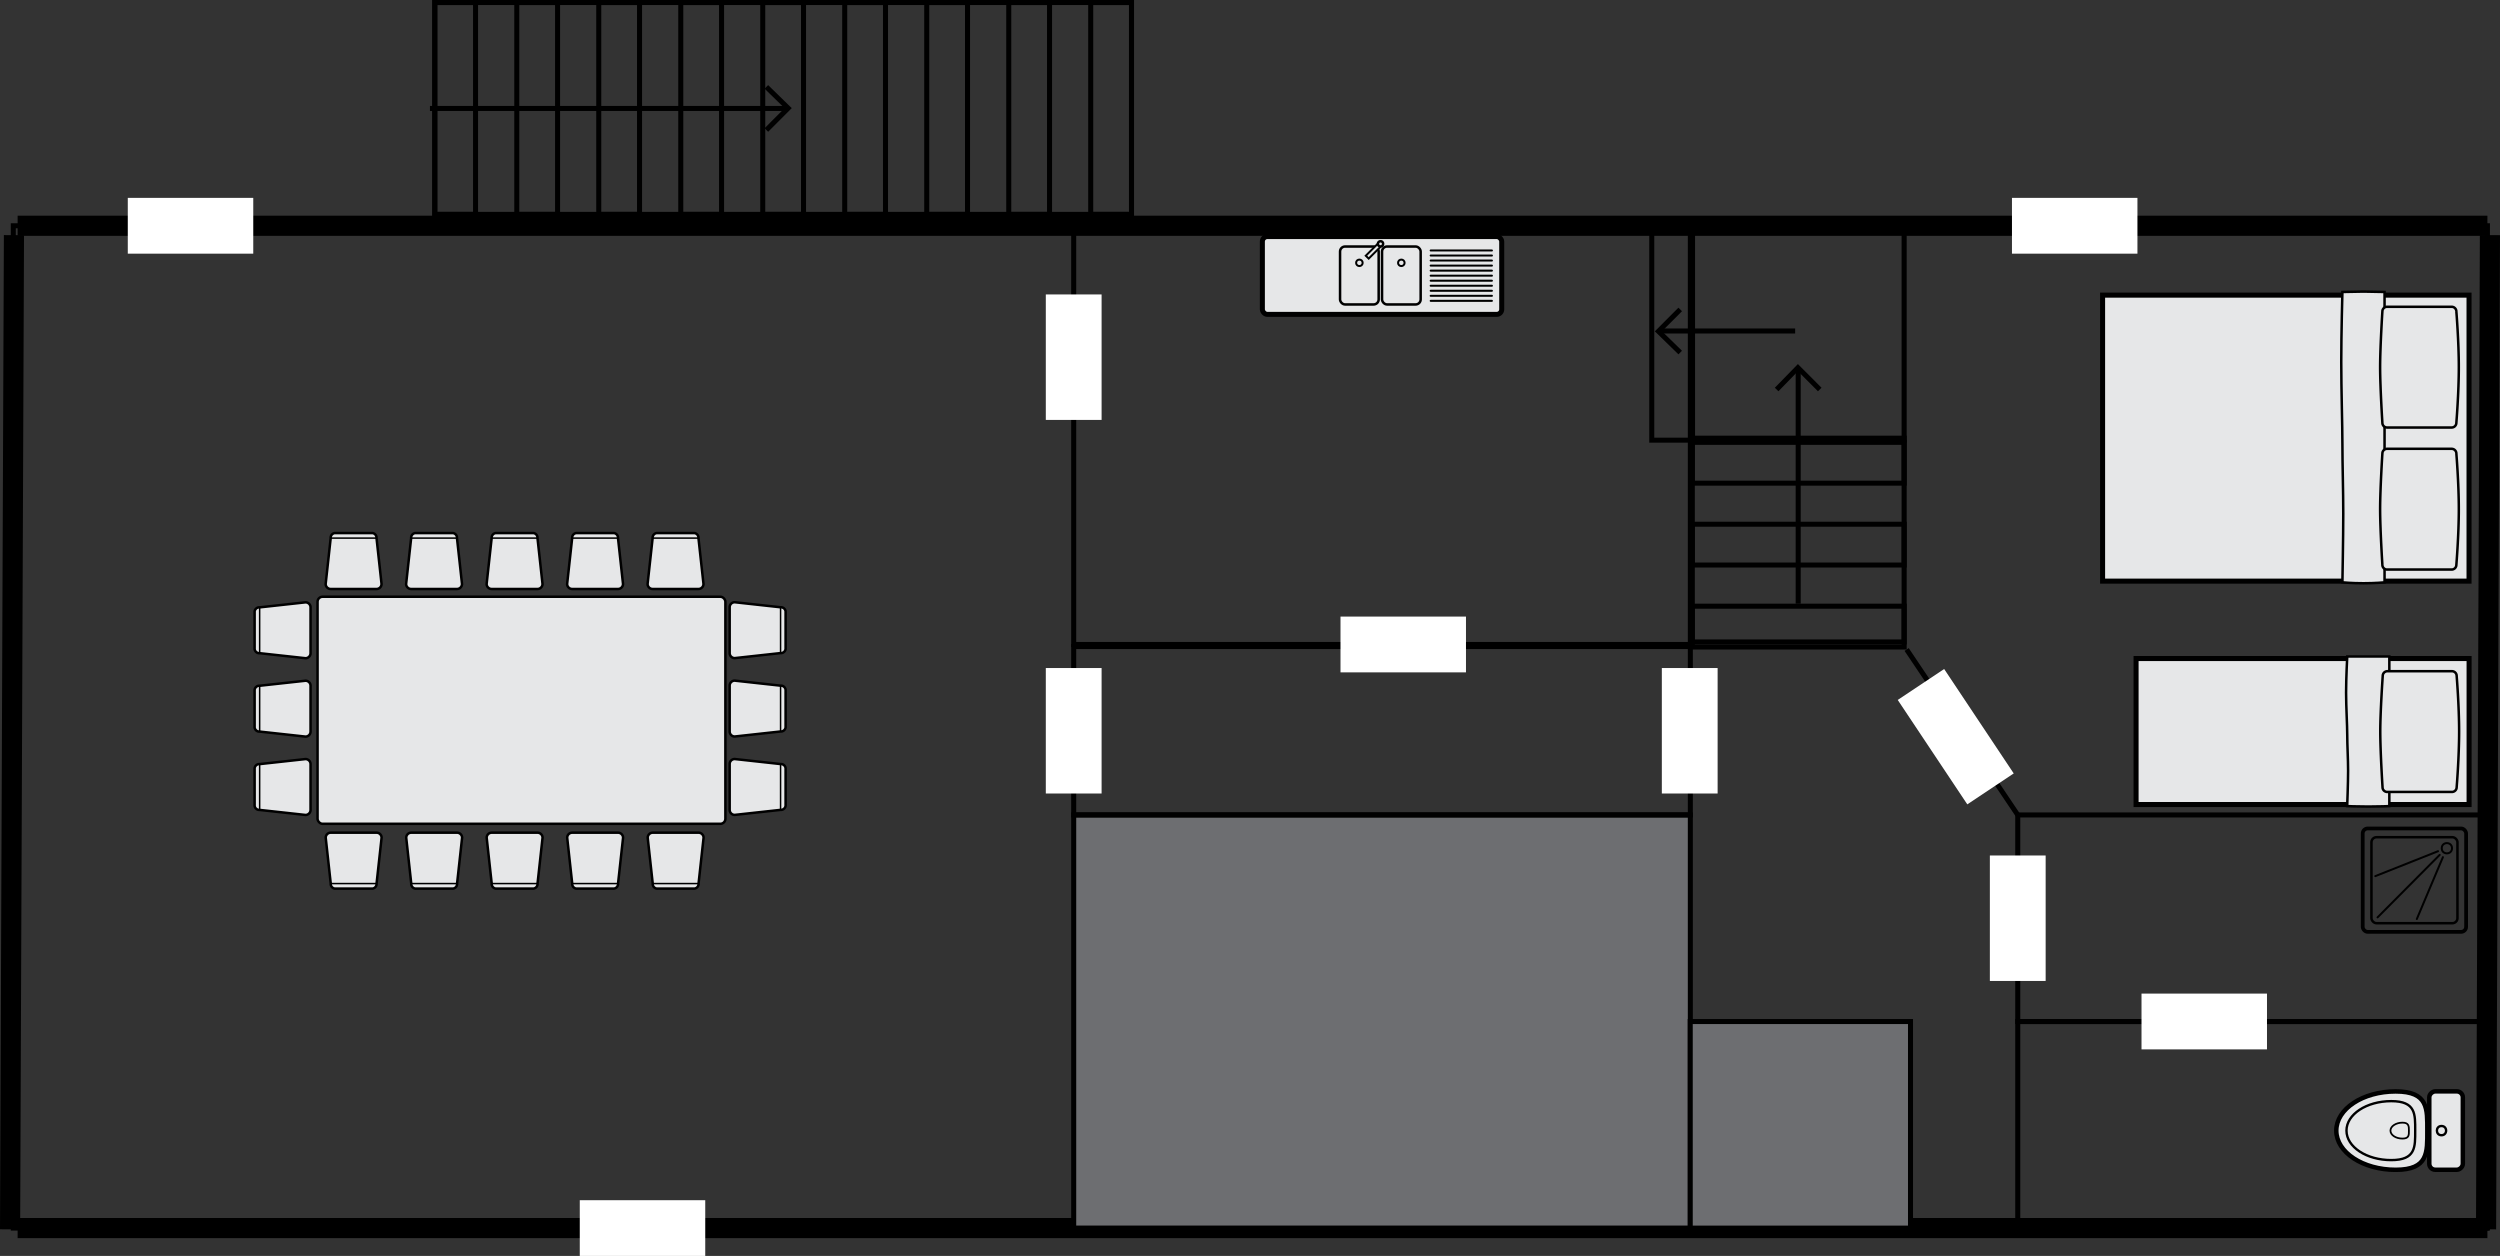 <svg id="Layer_1" data-name="Layer 1" xmlns="http://www.w3.org/2000/svg" xmlns:xlink="http://www.w3.org/1999/xlink" viewBox="0 0 496.53 249.45"><rect x="0" y="0" width="496.53" height="249.45" fill="#333333" stroke="none"/><defs><style>.cls-1,.cls-12,.cls-13,.cls-14,.cls-3,.cls-4,.cls-6,.cls-7{fill:#e6e7e8;}.cls-10,.cls-11,.cls-15,.cls-2,.cls-5,.cls-8,.cls-9{fill:none;}.cls-10,.cls-11,.cls-12,.cls-13,.cls-14,.cls-15,.cls-16,.cls-2,.cls-3,.cls-4,.cls-5,.cls-6,.cls-7,.cls-8,.cls-9{stroke:#000;}.cls-12,.cls-13,.cls-14,.cls-3,.cls-5{stroke-miterlimit:10;}.cls-10,.cls-3,.cls-6{stroke-width:0.5px;}.cls-14,.cls-5{stroke-width:0.3px;}.cls-11,.cls-13,.cls-7,.cls-8{stroke-width:0.4px;}.cls-8{stroke-linecap:round;}.cls-12,.cls-9{stroke-width:0.75px;}.cls-15{stroke-width:4px;}.cls-16{fill:#6d6e71;}.cls-17{fill:#fff;}</style><symbol id="Single_bed" data-name="Single bed" viewBox="0 0 67.14 30.38"><rect class="cls-4" x="0.5" y="0.69" width="66.14" height="29"/><path class="cls-3" d="M42.43,30s1.77.09,4.18.09S50.8,30,50.8,30V.29l-4.18,0-4.18,0s-.23,4.25-.23,7.16.23,6.42.23,8.45.17,4.68.17,7.11S42.43,30,42.43,30Z"/><path class="cls-3" d="M50.42,27.19H63.24a.93.93,0,0,0,.93-.92s.49-5.94.49-11.07-.49-11.07-.49-11.07a.93.93,0,0,0-.93-.92H50.42a.93.93,0,0,0-.93.92S49,11.18,49,15.19s.45,11.07.45,11.07A.93.93,0,0,0,50.42,27.19Z"/></symbol><symbol id="Queen_bed" data-name="Queen bed" viewBox="0 0 73.78 58.44"><rect class="cls-1" x="0.5" y="0.96" width="72.78" height="56.8"/><rect class="cls-2" x="0.5" y="0.96" width="72.78" height="56.8"/><path class="cls-3" d="M48.13,58s1.77.18,4.18.18S56.5,58,56.5,58V.33L52.32.25,48.13.33s-.23,8.23-.23,13.89.23,12.45.23,16.38.17,9.07.17,13.79S48.13,58,48.13,58Z"/><path class="cls-3" d="M57,27.25H69.83a.93.93,0,0,0,.93-.92s.49-5.94.49-11.07-.49-11.07-.49-11.07a.93.93,0,0,0-.93-.92H57a.93.93,0,0,0-.93.92s-.45,7.06-.45,11.07.45,11.07.45,11.07A.93.93,0,0,0,57,27.25Z"/><path class="cls-3" d="M57,55.46H69.83a.93.93,0,0,0,.93-.92s.49-5.94.49-11.07-.49-11.07-.49-11.07a.93.93,0,0,0-.93-.92H57a.93.93,0,0,0-.93.92s-.45,7.06-.45,11.07.45,11.07.45,11.07A.93.93,0,0,0,57,55.46Z"/></symbol><symbol id="shower" data-name="shower" viewBox="0 0 21.29 21.29"><rect class="cls-9" x="0.38" y="0.38" width="20.54" height="20.54" rx="1" ry="1"/><rect class="cls-10" x="2.1" y="2.1" width="17.08" height="17.08" rx="1" ry="1"/><circle class="cls-11" cx="4.2" cy="16.99" r="1.02"/><line class="cls-8" x1="5.63" y1="15.67" x2="17.97" y2="3.26"/><line class="cls-8" x1="4.99" y1="15.22" x2="10.17" y2="2.93"/><line class="cls-8" x1="5.96" y1="16.4" x2="18.42" y2="11.45"/></symbol><symbol id="kitchen_sink" data-name="kitchen sink" viewBox="0 0 48.54 16.46"><rect class="cls-4" x="0.5" y="0.5" width="47.54" height="15.46" rx="1" ry="1"/><rect class="cls-6" x="15.93" y="2.48" width="7.67" height="11.51" rx="1" ry="1"/><rect class="cls-6" x="24.27" y="2.48" width="7.67" height="11.51" rx="1" ry="1"/><polygon class="cls-7" points="21.04 4.31 21.62 4.88 24.26 2.24 23.68 1.67 21.04 4.31"/><circle class="cls-6" cx="23.97" cy="1.95" r="0.52"/><circle class="cls-7" cx="19.77" cy="5.72" r="0.64"/><circle class="cls-7" cx="28.1" cy="5.72" r="0.64"/><line class="cls-8" x1="33.93" y1="3.27" x2="46.09" y2="3.27"/><line class="cls-8" x1="33.93" y1="4.27" x2="46.09" y2="4.27"/><line class="cls-8" x1="33.93" y1="5.27" x2="46.09" y2="5.27"/><line class="cls-8" x1="33.93" y1="6.27" x2="46.09" y2="6.27"/><line class="cls-8" x1="33.93" y1="7.27" x2="46.09" y2="7.27"/><line class="cls-8" x1="33.93" y1="8.27" x2="46.09" y2="8.27"/><line class="cls-8" x1="33.93" y1="9.27" x2="46.09" y2="9.27"/><line class="cls-8" x1="33.93" y1="10.27" x2="46.09" y2="10.27"/><line class="cls-8" x1="33.93" y1="11.27" x2="46.09" y2="11.27"/><line class="cls-8" x1="33.93" y1="12.27" x2="46.09" y2="12.27"/><line class="cls-8" x1="33.93" y1="13.27" x2="46.09" y2="13.27"/></symbol><symbol id="toilet" data-name="toilet" viewBox="0 0 13.83 21.88"><path class="cls-12" d="M13.46,11.59c0-5.48-2.93-5.28-6.54-5.28S.38,6.11.38,11.59,3.3,21.5,6.92,21.5,13.46,17.06,13.46,11.59Z"/><path class="cls-13" d="M11.84,12.33c0-4.12-2.21-4-4.93-4S2,8.21,2,12.33,4.2,19.8,6.92,19.8,11.84,16.46,11.84,12.33Z"/><path class="cls-14" d="M8.25,10.46c0-1.12-.6-1.08-1.33-1.08s-1.33,0-1.33,1.08.6,2,1.33,2S8.25,11.57,8.25,10.46Z"/><rect class="cls-12" x="0.37" y="0.38" width="13.08" height="5.6" rx="1" ry="1"/><circle class="cls-13" cx="6.92" cy="3.94" r="0.77"/></symbol><symbol id="chair" data-name="chair" viewBox="0 0 11.61 11.61"><path class="cls-3" d="M10.36,11.36l-9.11-1a.93.93,0,0,1-1-.82V2.08a.93.93,0,0,1,1-.82l9.11-1a1,1,0,0,1,1,1v9.11A1,1,0,0,1,10.36,11.36Z"/><line class="cls-5" x1="1.25" y1="1.26" x2="1.25" y2="10.35"/></symbol></defs><title>GumTreeLodgeDown</title><line class="cls-15" x1="3.5" y1="243.91" x2="494.03" y2="243.91"/><line class="cls-15" x1="3.5" y1="44.84" x2="494.03" y2="44.84"/><rect class="cls-2" x="2.64" y="44.84" width="491.39" height="199.07"/><rect class="cls-2" x="400.75" y="202.89" width="93.05" height="41.03"/><rect class="cls-2" x="400.75" y="161.86" width="93.05" height="41.03"/><rect class="cls-2" x="213.25" y="44.84" width="122.47" height="83.16"/><rect class="cls-16" x="213.25" y="161.86" width="122.47" height="82.05"/><rect class="cls-16" x="335.7" y="202.89" width="43.75" height="41.03"/><rect class="cls-2" x="213.25" y="128.41" width="122.47" height="33.44"/><rect class="cls-17" x="330.06" y="132.68" width="11.08" height="24.92"/><rect class="cls-17" x="395.21" y="169.91" width="11.08" height="24.92"/><rect class="cls-17" x="425.33" y="197.34" width="24.92" height="11.08"/><rect class="cls-17" x="399.6" y="39.3" width="24.92" height="11.08"/><rect class="cls-17" x="25.38" y="39.3" width="24.92" height="11.08"/><rect class="cls-17" x="115.15" y="238.37" width="24.92" height="11.08"/><rect class="cls-17" x="207.71" y="132.68" width="11.08" height="24.92"/><rect class="cls-17" x="207.71" y="58.48" width="11.08" height="24.92"/><rect class="cls-17" x="266.24" y="122.46" width="24.92" height="11.08"/><line class="cls-15" x1="2.77" y1="46.7" x2="2" y2="244.16"/><line class="cls-15" x1="494.53" y1="46.7" x2="493.76" y2="244.16"/><use width="67.14" height="30.38" transform="translate(423.75 130.1)" xlink:href="#Single_bed"/><use width="73.78" height="58.44" transform="translate(417.1 57.66)" xlink:href="#Queen_bed"/><use width="21.29" height="21.29" transform="translate(490.18 185.46) rotate(180)" xlink:href="#shower"/><use width="48.54" height="16.46" transform="translate(250.22 46.48)" xlink:href="#kitchen_sink"/><use width="13.83" height="21.88" transform="translate(489.6 216.32) rotate(90) scale(1.19)" xlink:href="#toilet"/><g id="table_and_chairs" data-name="table and chairs"><rect class="cls-3" x="63.07" y="118.52" width="81" height="45.1" rx="1" ry="1"/><use width="11.61" height="11.61" transform="translate(50.32 119.37)" xlink:href="#chair"/><use width="11.61" height="11.61" transform="translate(156.28 130.97) rotate(180)" xlink:href="#chair"/><use width="11.61" height="11.61" transform="translate(50.32 134.94)" xlink:href="#chair"/><use width="11.61" height="11.61" transform="translate(156.28 146.54) rotate(180)" xlink:href="#chair"/><use width="11.61" height="11.61" transform="translate(50.32 150.5)" xlink:href="#chair"/><use width="11.61" height="11.61" transform="translate(156.28 162.11) rotate(180)" xlink:href="#chair"/><use width="11.61" height="11.61" transform="translate(76.04 105.62) rotate(90)" xlink:href="#chair"/><use width="11.61" height="11.61" transform="translate(64.43 176.74) rotate(-90)" xlink:href="#chair"/><use width="11.61" height="11.61" transform="translate(92.02 105.62) rotate(90)" xlink:href="#chair"/><use width="11.61" height="11.61" transform="translate(80.42 176.74) rotate(-90)" xlink:href="#chair"/><use width="11.61" height="11.61" transform="translate(108.01 105.62) rotate(90)" xlink:href="#chair"/><use width="11.61" height="11.61" transform="translate(96.4 176.74) rotate(-90)" xlink:href="#chair"/><use width="11.61" height="11.61" transform="translate(124 105.62) rotate(90)" xlink:href="#chair"/><use width="11.61" height="11.61" transform="translate(112.39 176.74) rotate(-90)" xlink:href="#chair"/><use width="11.61" height="11.61" transform="translate(139.98 105.62) rotate(90)" xlink:href="#chair"/><use width="11.61" height="11.61" transform="translate(128.38 176.74) rotate(-90)" xlink:href="#chair"/></g><path d="M227.86,5.54V46.62H90.49V5.54H227.86m1-1H89.49V47.62H228.86V4.54Z" transform="translate(-3.63 -4.54)"/><path d="M227.86,5.54V46.62h-7.1V5.54h7.1m1-1h-9.1V47.62h9.1V4.54Z" transform="translate(-3.63 -4.54)"/><path d="M211.58,5.54V46.62h-7.1V5.54h7.1m1-1h-9.1V47.62h9.1V4.54Z" transform="translate(-3.63 -4.54)"/><path d="M162.72,5.54V46.62h-7.1V5.54h7.1m1-1h-9.1V47.62h9.1V4.54Z" transform="translate(-3.63 -4.54)"/><path d="M146.44,5.54V46.62h-7.1V5.54h7.1m1-1h-9.1V47.62h9.1V4.54Z" transform="translate(-3.63 -4.54)"/><path d="M195.29,5.54V46.62h-7.1V5.54h7.1m1-1h-9.1V47.62h9.1V4.54Z" transform="translate(-3.63 -4.54)"/><path d="M179,5.54V46.62h-7.1V5.54H179m1-1h-9.1V47.62H180V4.54Z" transform="translate(-3.63 -4.54)"/><path d="M130.15,5.54V46.62h-7.1V5.54h7.1m1-1h-9.1V47.62h9.1V4.54Z" transform="translate(-3.63 -4.54)"/><path d="M113.87,5.54V46.62h-7.1V5.54h7.1m1-1h-9.1V47.62h9.1V4.54Z" transform="translate(-3.63 -4.54)"/><path d="M97.58,5.54V46.62h-7.1V5.54h7.1m1-1h-9.1V47.62h9.1V4.54Z" transform="translate(-3.63 -4.54)"/><line class="cls-2" x1="85.39" y1="21.54" x2="156.03" y2="21.54"/><polyline class="cls-2" points="152.21 17.26 156.54 21.48 152.21 25.82"/><path d="M381.31,50.38V91.46H340.24V50.38h41.08m1-1H339.24V92.46h43.08V49.38Z" transform="translate(-3.63 -4.54)"/><path d="M339.29,50.38V91.46h-7.1V50.38h7.1m1-1h-9.1V92.46h9.1V49.38Z" transform="translate(-3.63 -4.54)"/><path d="M381.31,92.07v39.47H340.24V92.07h41.08m1-1H339.24v41.47h43.08V91.07Z" transform="translate(-3.63 -4.54)"/><path d="M381.31,125.44v7.1H340.24v-7.1h41.08m1-1H339.24v9.1h43.08v-9.1Z" transform="translate(-3.63 -4.54)"/><path d="M381.31,109.16v7.1H340.24v-7.1h41.08m1-1H339.24v9.1h43.08v-9.1Z" transform="translate(-3.63 -4.54)"/><path d="M381.31,92.87V100H340.24v-7.1h41.08m1-1H339.24V101h43.08v-9.1Z" transform="translate(-3.63 -4.54)"/><line class="cls-2" x1="356.54" y1="65.74" x2="329.89" y2="65.74"/><polyline class="cls-2" points="333.71 70.02 329.38 65.8 333.71 61.46"/><line class="cls-2" x1="357.14" y1="119.9" x2="357.14" y2="73.53"/><polyline class="cls-2" points="352.86 77.36 357.09 73.02 361.42 77.36"/><line class="cls-2" x1="378.68" y1="129" x2="400.75" y2="161.86"/><rect class="cls-17" x="386.52" y="138.37" width="11.08" height="24.92" transform="translate(-21.48 238.15) rotate(-33.67)"/></svg>
